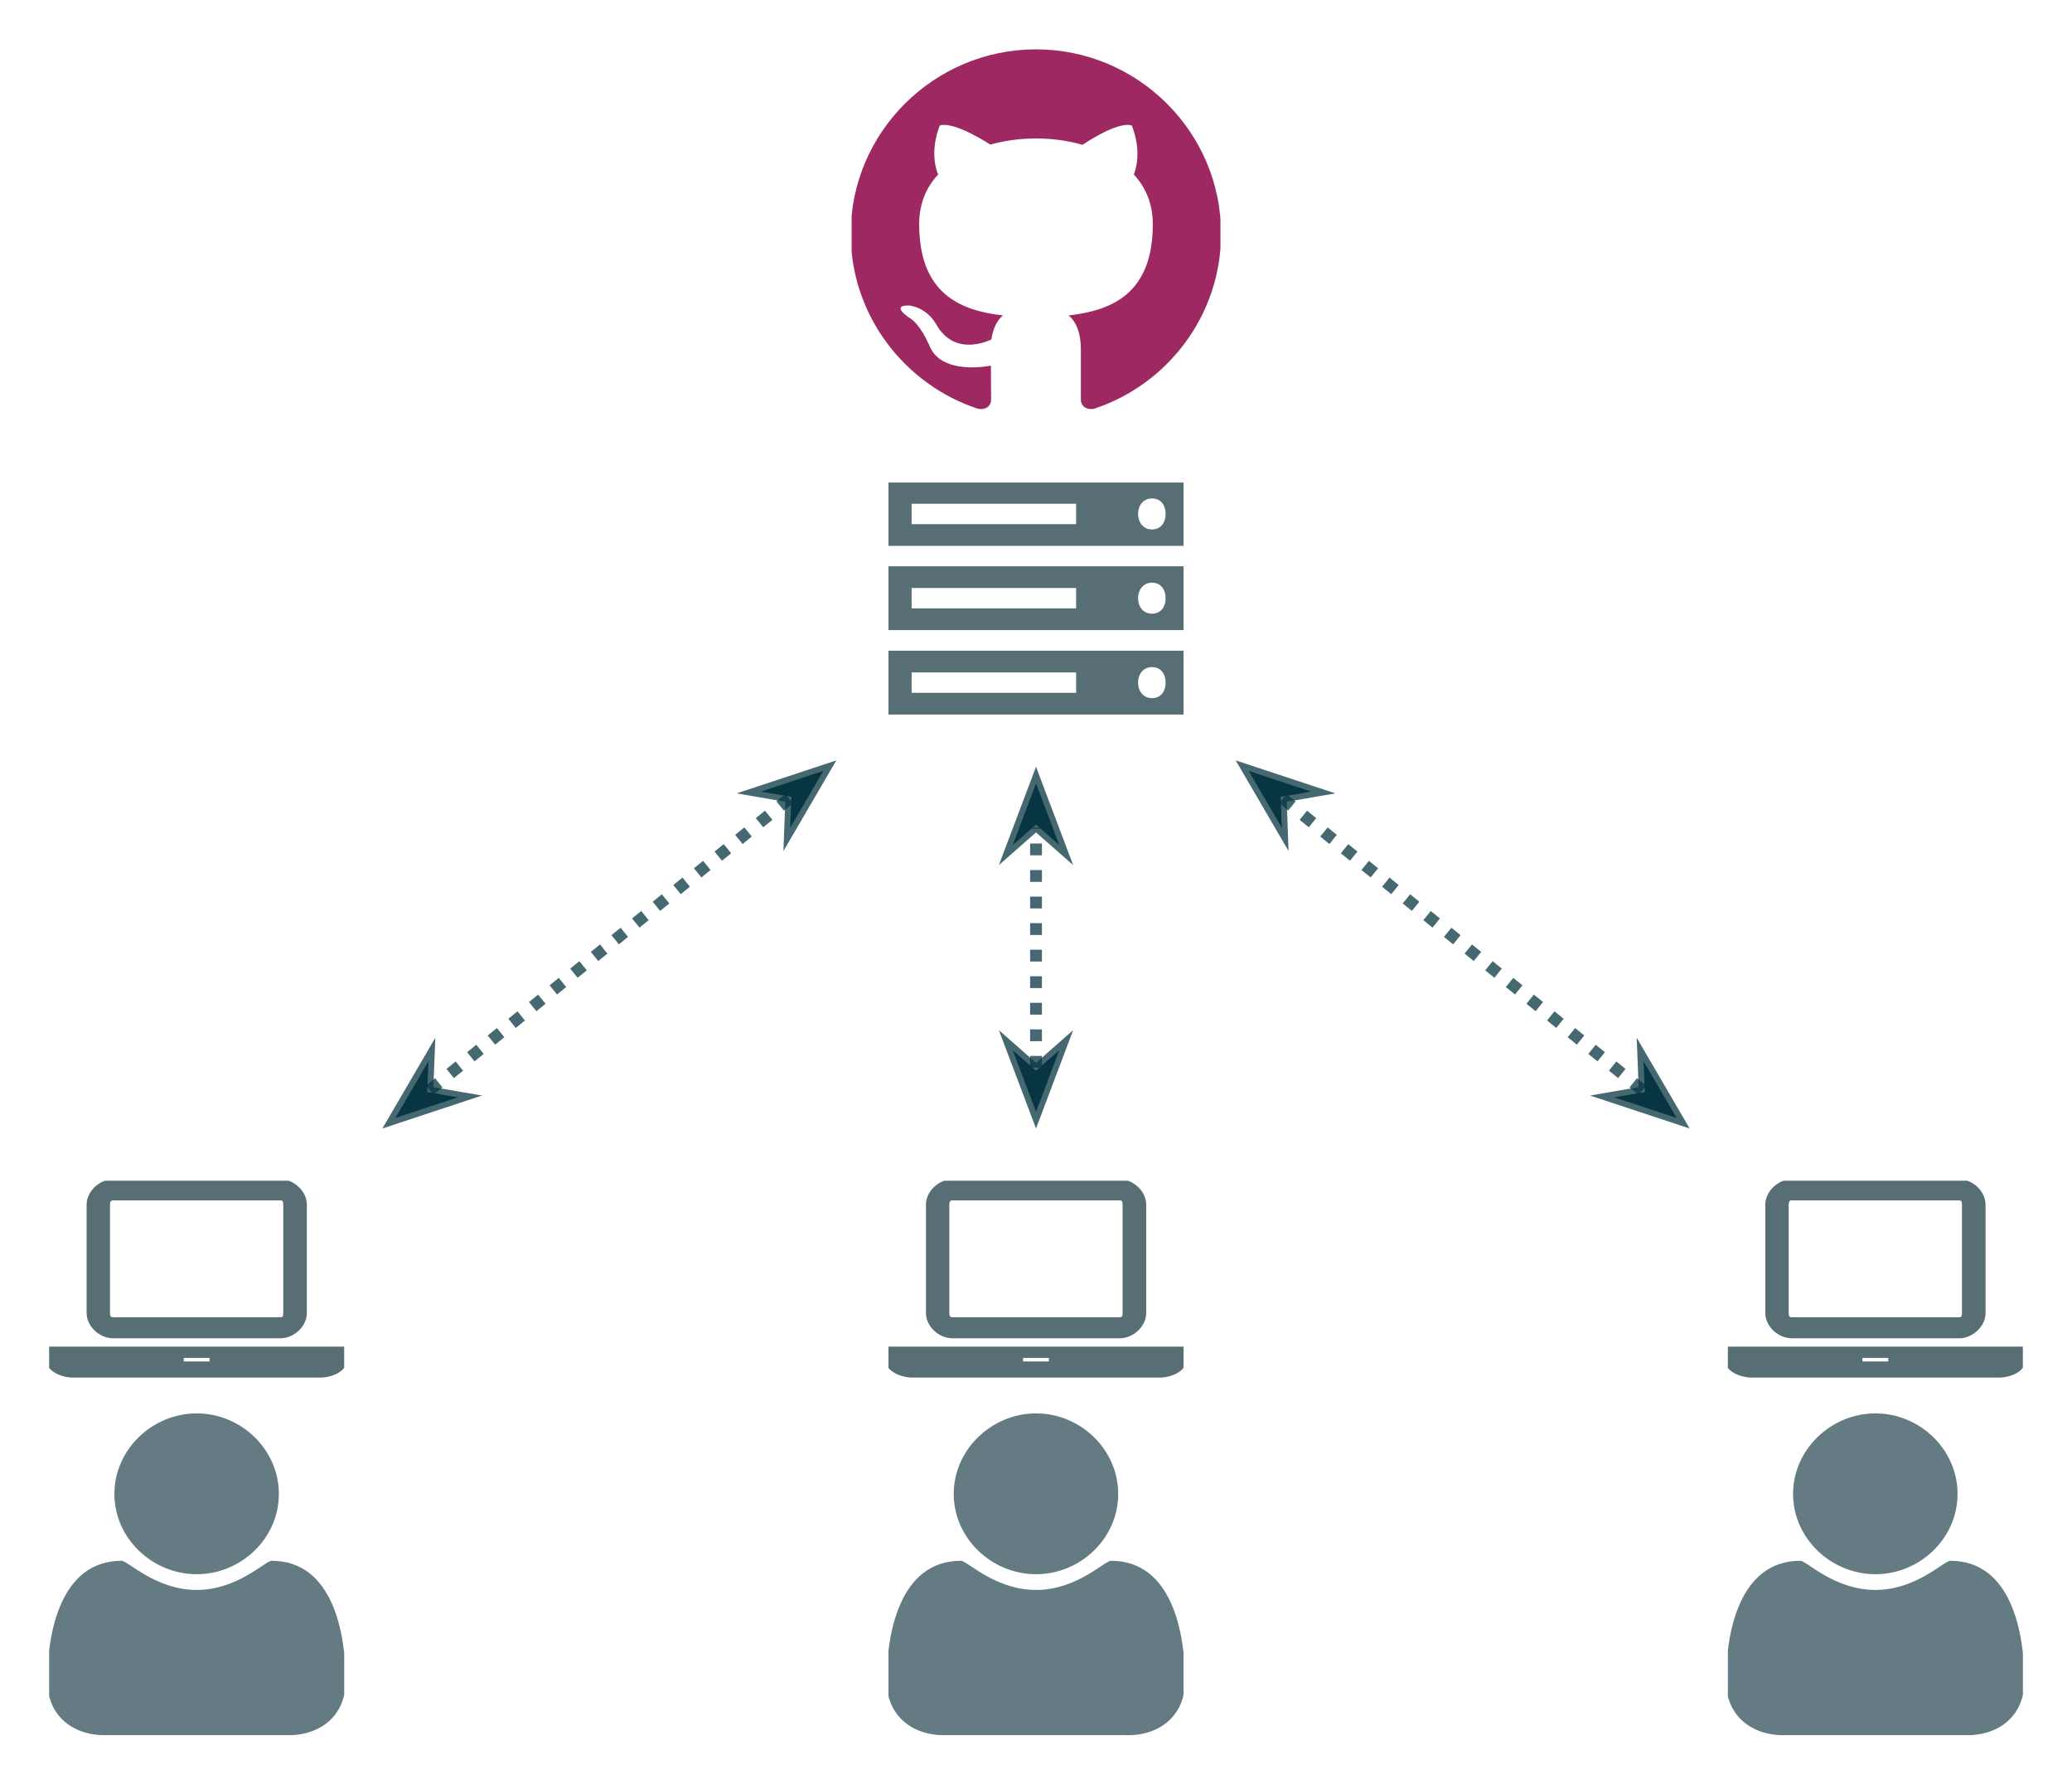 <?xml version="1.0" encoding="UTF-8"?>
<svg xmlns="http://www.w3.org/2000/svg" xmlns:xlink="http://www.w3.org/1999/xlink" width="139.952pt" height="120.494pt" viewBox="0 0 139.952 120.494" version="1.1">
<defs>
<g>
<symbol overflow="visible" id="glyph0-0">
<path style="stroke:none;" d="M 3.688 -1.812 L 3.688 -23.094 L 10.828 -23.094 L 10.828 -1.812 Z M 1.812 0 L 12.766 0 L 12.766 -24.906 L 1.75 -24.906 L 1.75 0 Z M 1.812 0 "/>
</symbol>
<symbol overflow="visible" id="glyph0-1">
<path style="stroke:none;" d="M 24.953 -10.375 C 24.953 -17.25 19.328 -22.828 12.453 -22.828 C 5.578 -22.828 -0.062 -17.25 -0.062 -10.375 C -0.062 -4.875 3.562 -0.203 8.516 1.438 C 9.141 1.562 9.422 1.172 9.422 0.844 C 9.422 0.547 9.406 -0.438 9.406 -1.469 L 9.391 -1.469 C 9.391 -1.469 5.938 -0.734 5.203 -2.953 L 5.188 -2.953 C 5.188 -2.953 4.594 -4.391 3.781 -4.766 L 3.812 -4.766 C 3.812 -4.766 2.641 -5.547 3.859 -5.531 L 3.891 -5.531 C 3.891 -5.531 5.047 -5.438 5.719 -4.25 C 6.812 -2.328 8.672 -2.891 9.438 -3.234 C 9.547 -4.016 9.859 -4.562 10.219 -4.859 C 7.406 -5.188 4.562 -6.266 4.562 -11.031 C 4.562 -12.391 5.031 -13.516 5.844 -14.375 C 5.703 -14.688 5.281 -15.953 5.953 -17.688 C 6.953 -18 9.375 -16.391 9.375 -16.391 L 9.344 -16.391 C 10.328 -16.672 11.406 -16.812 12.453 -16.812 C 13.516 -16.812 14.578 -16.672 15.562 -16.391 L 15.609 -16.391 C 15.609 -16.391 17.953 -18 18.922 -17.688 C 19.609 -15.953 19.188 -14.688 19.062 -14.375 C 19.859 -13.516 20.344 -12.391 20.344 -11.031 C 20.344 -6.25 17.484 -5.188 14.656 -4.859 C 15.109 -4.5 15.484 -3.75 15.484 -2.578 C 15.484 -0.906 15.484 0.438 15.484 0.844 C 15.484 1.172 15.766 1.562 16.391 1.438 C 21.344 -0.203 24.953 -4.875 24.953 -10.375 Z M 24.953 -10.375 "/>
</symbol>
<symbol overflow="visible" id="glyph1-0">
<path style="stroke:none;" d="M 2.625 -1.266 L 2.625 -15.844 L 7.328 -15.844 L 7.328 -1.297 L 2.625 -1.297 Z M 1.25 0 L 8.859 0 L 8.859 -17.141 L 1.094 -17.141 L 1.094 0 Z M 1.25 0 "/>
</symbol>
<symbol overflow="visible" id="glyph1-1">
<path style="stroke:none;" d="M 1.562 -1.453 L 1.562 -2.844 L 12.672 -2.844 L 12.672 -1.469 L 1.562 -1.469 Z M 1.562 -7.141 L 1.562 -8.547 L 12.672 -8.547 L 12.672 -7.172 L 1.562 -7.172 Z M 18.719 -2.156 C 18.719 -1.562 18.391 -1.109 17.797 -1.109 C 17.219 -1.109 16.859 -1.562 16.859 -2.156 C 16.859 -2.75 17.219 -3.203 17.797 -3.203 C 18.391 -3.203 18.719 -2.75 18.719 -2.156 Z M 1.562 -12.844 L 1.562 -14.234 L 12.672 -14.234 L 12.672 -12.859 L 1.562 -12.859 Z M 18.719 -7.859 C 18.719 -7.266 18.391 -6.812 17.797 -6.812 C 17.219 -6.812 16.859 -7.266 16.859 -7.859 C 16.859 -8.438 17.219 -8.906 17.797 -8.906 C 18.391 -8.906 18.719 -8.438 18.719 -7.859 Z M 18.719 -13.547 C 18.719 -12.969 18.391 -12.5 17.797 -12.5 C 17.219 -12.5 16.859 -12.969 16.859 -13.547 C 16.859 -14.141 17.219 -14.594 17.797 -14.594 C 18.391 -14.594 18.719 -14.141 18.719 -13.547 Z M 19.938 -4.312 L -0.141 -4.312 L -0.141 0 L 20.078 0 L 20.078 -4.312 Z M 19.938 -10.016 L -0.141 -10.016 L -0.141 -5.703 L 20.078 -5.703 L 20.078 -10.016 Z M 19.938 -15.703 L -0.141 -15.703 L -0.141 -11.391 L 20.078 -11.391 L 20.078 -15.703 Z M 19.938 -15.703 "/>
</symbol>
<symbol overflow="visible" id="glyph2-0">
<path style="stroke:none;" d="M 2.453 -1.203 L 2.453 -14.781 L 6.844 -14.781 L 6.844 -1.25 L 2.453 -1.25 Z M 1.156 0 L 8.266 0 L 8.266 -16.047 L 1.031 -16.047 L 1.031 0 Z M 1.156 0 "/>
</symbol>
<symbol overflow="visible" id="glyph2-1">
<path style="stroke:none;" d="M 4.312 -2.656 L 15.625 -2.656 C 16.531 -2.656 17.406 -3.453 17.406 -4.359 L 17.406 -11.672 C 17.406 -12.594 16.531 -13.391 15.625 -13.391 L 4.312 -13.391 C 3.406 -13.391 2.531 -12.594 2.531 -11.672 L 2.531 -4.359 C 2.531 -3.453 3.406 -2.656 4.312 -2.656 Z M 4.109 -11.672 C 4.109 -11.844 4.141 -11.969 4.312 -11.969 L 15.625 -11.969 C 15.797 -11.969 15.812 -11.844 15.812 -11.672 L 15.812 -4.359 C 15.812 -4.188 15.797 -4.078 15.625 -4.078 L 4.312 -4.078 C 4.141 -4.078 4.109 -4.188 4.109 -4.359 Z M 18.281 -2.094 L -0.141 -2.094 L -0.141 -1.031 C -0.141 -0.484 0.75 0 1.656 0 L 18.281 0 C 19.188 0 20.062 -0.484 20.062 -1.031 L 20.062 -2.094 Z M 10.797 -1.094 L 9.141 -1.094 C 9.047 -1.094 9.094 -1.109 9.094 -1.203 C 9.094 -1.297 9.047 -1.328 9.141 -1.328 L 10.797 -1.328 C 10.891 -1.328 10.828 -1.297 10.828 -1.203 C 10.828 -1.109 10.891 -1.094 10.797 -1.094 Z M 10.797 -1.094 "/>
</symbol>
<symbol overflow="visible" id="glyph3-0">
<path style="stroke:none;" d="M 3.281 -1.578 L 3.281 -20.156 L 9.375 -20.156 L 9.375 -1.578 Z M 1.578 0 L 11.203 0 L 11.203 -21.734 L 1.453 -21.734 L 1.453 0 Z M 1.578 0 "/>
</symbol>
<symbol overflow="visible" id="glyph3-1">
<path style="stroke:none;" d="M 20.031 -1.859 C 20.031 -5.047 19.172 -9.969 15.031 -9.969 C 14.594 -9.969 12.734 -8 9.969 -8 C 7.188 -8 5.328 -9.969 4.891 -9.969 C 0.75 -9.969 -0.125 -5.047 -0.125 -1.859 C -0.125 0.438 1.531 1.812 3.781 1.812 L 16.141 1.812 C 18.391 1.812 20.031 0.438 20.031 -1.859 Z M 15.516 -14.484 C 15.516 -17.484 12.969 -19.922 9.969 -19.922 C 6.969 -19.922 4.406 -17.484 4.406 -14.484 C 4.406 -11.484 6.969 -9.062 9.969 -9.062 C 12.969 -9.062 15.516 -11.484 15.516 -14.484 Z M 15.516 -14.484 "/>
</symbol>
</g>
<clipPath id="clip1">
  <path d="M 57.523 3.32 L 82.434 3.32 L 82.434 27.707 L 57.523 27.707 Z M 57.523 3.32 "/>
</clipPath>
<clipPath id="clip2">
  <path d="M 60.012 32.586 L 79.941 32.586 L 79.941 48.254 L 60.012 48.254 Z M 60.012 32.586 "/>
</clipPath>
<clipPath id="clip3">
  <path d="M 3.32 79.73 L 23.246 79.73 L 23.246 93.027 L 3.32 93.027 Z M 3.32 79.73 "/>
</clipPath>
<clipPath id="clip4">
  <path d="M 3.32 95.438 L 23.25 95.438 L 23.25 117.172 L 3.32 117.172 Z M 3.32 95.438 "/>
</clipPath>
<clipPath id="clip5">
  <path d="M 60.012 79.73 L 79.941 79.73 L 79.941 93.027 L 60.012 93.027 Z M 60.012 79.73 "/>
</clipPath>
<clipPath id="clip6">
  <path d="M 60.012 95.438 L 79.941 95.438 L 79.941 117.172 L 60.012 117.172 Z M 60.012 95.438 "/>
</clipPath>
<clipPath id="clip7">
  <path d="M 116.707 79.73 L 136.633 79.73 L 136.633 93.027 L 116.707 93.027 Z M 116.707 79.73 "/>
</clipPath>
<clipPath id="clip8">
  <path d="M 116.707 95.438 L 136.637 95.438 L 136.637 117.172 L 116.707 117.172 Z M 116.707 95.438 "/>
</clipPath>
</defs>
<g id="surface1">
<g clip-path="url(#clip1)" clip-rule="nonzero">
<g style="fill:rgb(62.099%,15.9%,38.199%);fill-opacity:1;">
  <use xlink:href="#glyph0-1" x="57.523" y="26.161"/>
</g>
</g>
<g clip-path="url(#clip2)" clip-rule="nonzero">
<g style="fill:rgb(34.499%,43.1%,45.9%);fill-opacity:1;">
  <use xlink:href="#glyph1-1" x="60.013" y="48.253"/>
</g>
</g>
<g clip-path="url(#clip3)" clip-rule="nonzero">
<g style="fill:rgb(34.499%,43.1%,45.9%);fill-opacity:1;">
  <use xlink:href="#glyph2-1" x="3.32" y="93.028"/>
</g>
</g>
<g clip-path="url(#clip4)" clip-rule="nonzero">
<g style="fill:rgb(39.6%,48.199%,51.399%);fill-opacity:1;">
  <use xlink:href="#glyph3-1" x="3.32" y="115.366"/>
</g>
</g>
<path style="fill:none;stroke-width:0.797;stroke-linecap:butt;stroke-linejoin:miter;stroke:rgb(2.744%,21.175%,25.882%);stroke-opacity:0.75;stroke-dasharray:0.797,0.996;stroke-miterlimit:10;" d="M 15.733 12.759 L 40.018 32.446 " transform="matrix(1,0,0,-1,13.283,86.38)"/>
<path style="fill-rule:nonzero;fill:rgb(2.744%,21.175%,25.882%);fill-opacity:1;stroke-width:0.797;stroke-linecap:butt;stroke-linejoin:miter;stroke:rgb(2.744%,21.175%,25.882%);stroke-opacity:0.75;stroke-miterlimit:10;" d="M 5.439 0 L 1.289 1.571 L 2.663 -0.001 L 1.286 -1.569 Z M 5.439 0 " transform="matrix(-0.777,0.63,0.63,0.777,30.93,72.069)"/>
<path style="fill-rule:nonzero;fill:rgb(2.744%,21.175%,25.882%);fill-opacity:1;stroke-width:0.797;stroke-linecap:butt;stroke-linejoin:miter;stroke:rgb(2.744%,21.175%,25.882%);stroke-opacity:0.75;stroke-miterlimit:10;" d="M 5.441 -0.001 L 1.288 1.572 L 2.662 0 L 1.288 -1.57 Z M 5.441 -0.001 " transform="matrix(0.777,-0.63,-0.63,-0.777,51.384,55.486)"/>
<g clip-path="url(#clip5)" clip-rule="nonzero">
<g style="fill:rgb(34.499%,43.1%,45.9%);fill-opacity:1;">
  <use xlink:href="#glyph2-1" x="60.013" y="93.028"/>
</g>
</g>
<g clip-path="url(#clip6)" clip-rule="nonzero">
<g style="fill:rgb(39.6%,48.199%,51.399%);fill-opacity:1;">
  <use xlink:href="#glyph3-1" x="60.013" y="115.366"/>
</g>
</g>
<path style="fill:none;stroke-width:0.797;stroke-linecap:butt;stroke-linejoin:miter;stroke:rgb(2.744%,21.175%,25.882%);stroke-opacity:0.75;stroke-dasharray:0.797,0.996;stroke-miterlimit:10;" d="M 56.694 14.278 L 56.694 30.497 " transform="matrix(1,0,0,-1,13.283,86.38)"/>
<path style="fill-rule:nonzero;fill:rgb(2.744%,21.175%,25.882%);fill-opacity:1;stroke-width:0.797;stroke-linecap:butt;stroke-linejoin:miter;stroke:rgb(2.744%,21.175%,25.882%);stroke-opacity:0.75;stroke-miterlimit:10;" d="M 5.442 -0 L 1.286 1.57 L 2.665 -0 L 1.286 -1.57 Z M 5.442 -0 " transform="matrix(0,1,1,0,69.977,69.636)"/>
<path style="fill-rule:nonzero;fill:rgb(2.744%,21.175%,25.882%);fill-opacity:1;stroke-width:0.797;stroke-linecap:butt;stroke-linejoin:miter;stroke:rgb(2.744%,21.175%,25.882%);stroke-opacity:0.75;stroke-miterlimit:10;" d="M 5.442 0 L 1.286 1.57 L 2.665 0 L 1.286 -1.57 Z M 5.442 0 " transform="matrix(0,-1,-1,0,69.977,58.348)"/>
<g clip-path="url(#clip7)" clip-rule="nonzero">
<g style="fill:rgb(34.499%,43.1%,45.9%);fill-opacity:1;">
  <use xlink:href="#glyph2-1" x="116.706" y="93.028"/>
</g>
</g>
<g clip-path="url(#clip8)" clip-rule="nonzero">
<g style="fill:rgb(39.6%,48.199%,51.399%);fill-opacity:1;">
  <use xlink:href="#glyph3-1" x="116.706" y="115.366"/>
</g>
</g>
<path style="fill:none;stroke-width:0.797;stroke-linecap:butt;stroke-linejoin:miter;stroke:rgb(2.744%,21.175%,25.882%);stroke-opacity:0.75;stroke-dasharray:0.797,0.996;stroke-miterlimit:10;" d="M 97.654 12.759 L 73.369 32.446 " transform="matrix(1,0,0,-1,13.283,86.38)"/>
<path style="fill-rule:nonzero;fill:rgb(2.744%,21.175%,25.882%);fill-opacity:1;stroke-width:0.797;stroke-linecap:butt;stroke-linejoin:miter;stroke:rgb(2.744%,21.175%,25.882%);stroke-opacity:0.75;stroke-miterlimit:10;" d="M 5.439 -0 L 1.286 1.569 L 2.663 0.001 L 1.289 -1.571 Z M 5.439 -0 " transform="matrix(0.777,0.63,0.63,-0.777,109.024,72.069)"/>
<path style="fill-rule:nonzero;fill:rgb(2.744%,21.175%,25.882%);fill-opacity:1;stroke-width:0.797;stroke-linecap:butt;stroke-linejoin:miter;stroke:rgb(2.744%,21.175%,25.882%);stroke-opacity:0.75;stroke-miterlimit:10;" d="M 5.441 0.001 L 1.289 1.57 L 2.662 -0 L 1.288 -1.572 Z M 5.441 0.001 " transform="matrix(-0.777,-0.63,-0.63,0.777,88.569,55.486)"/>
</g>
</svg>
